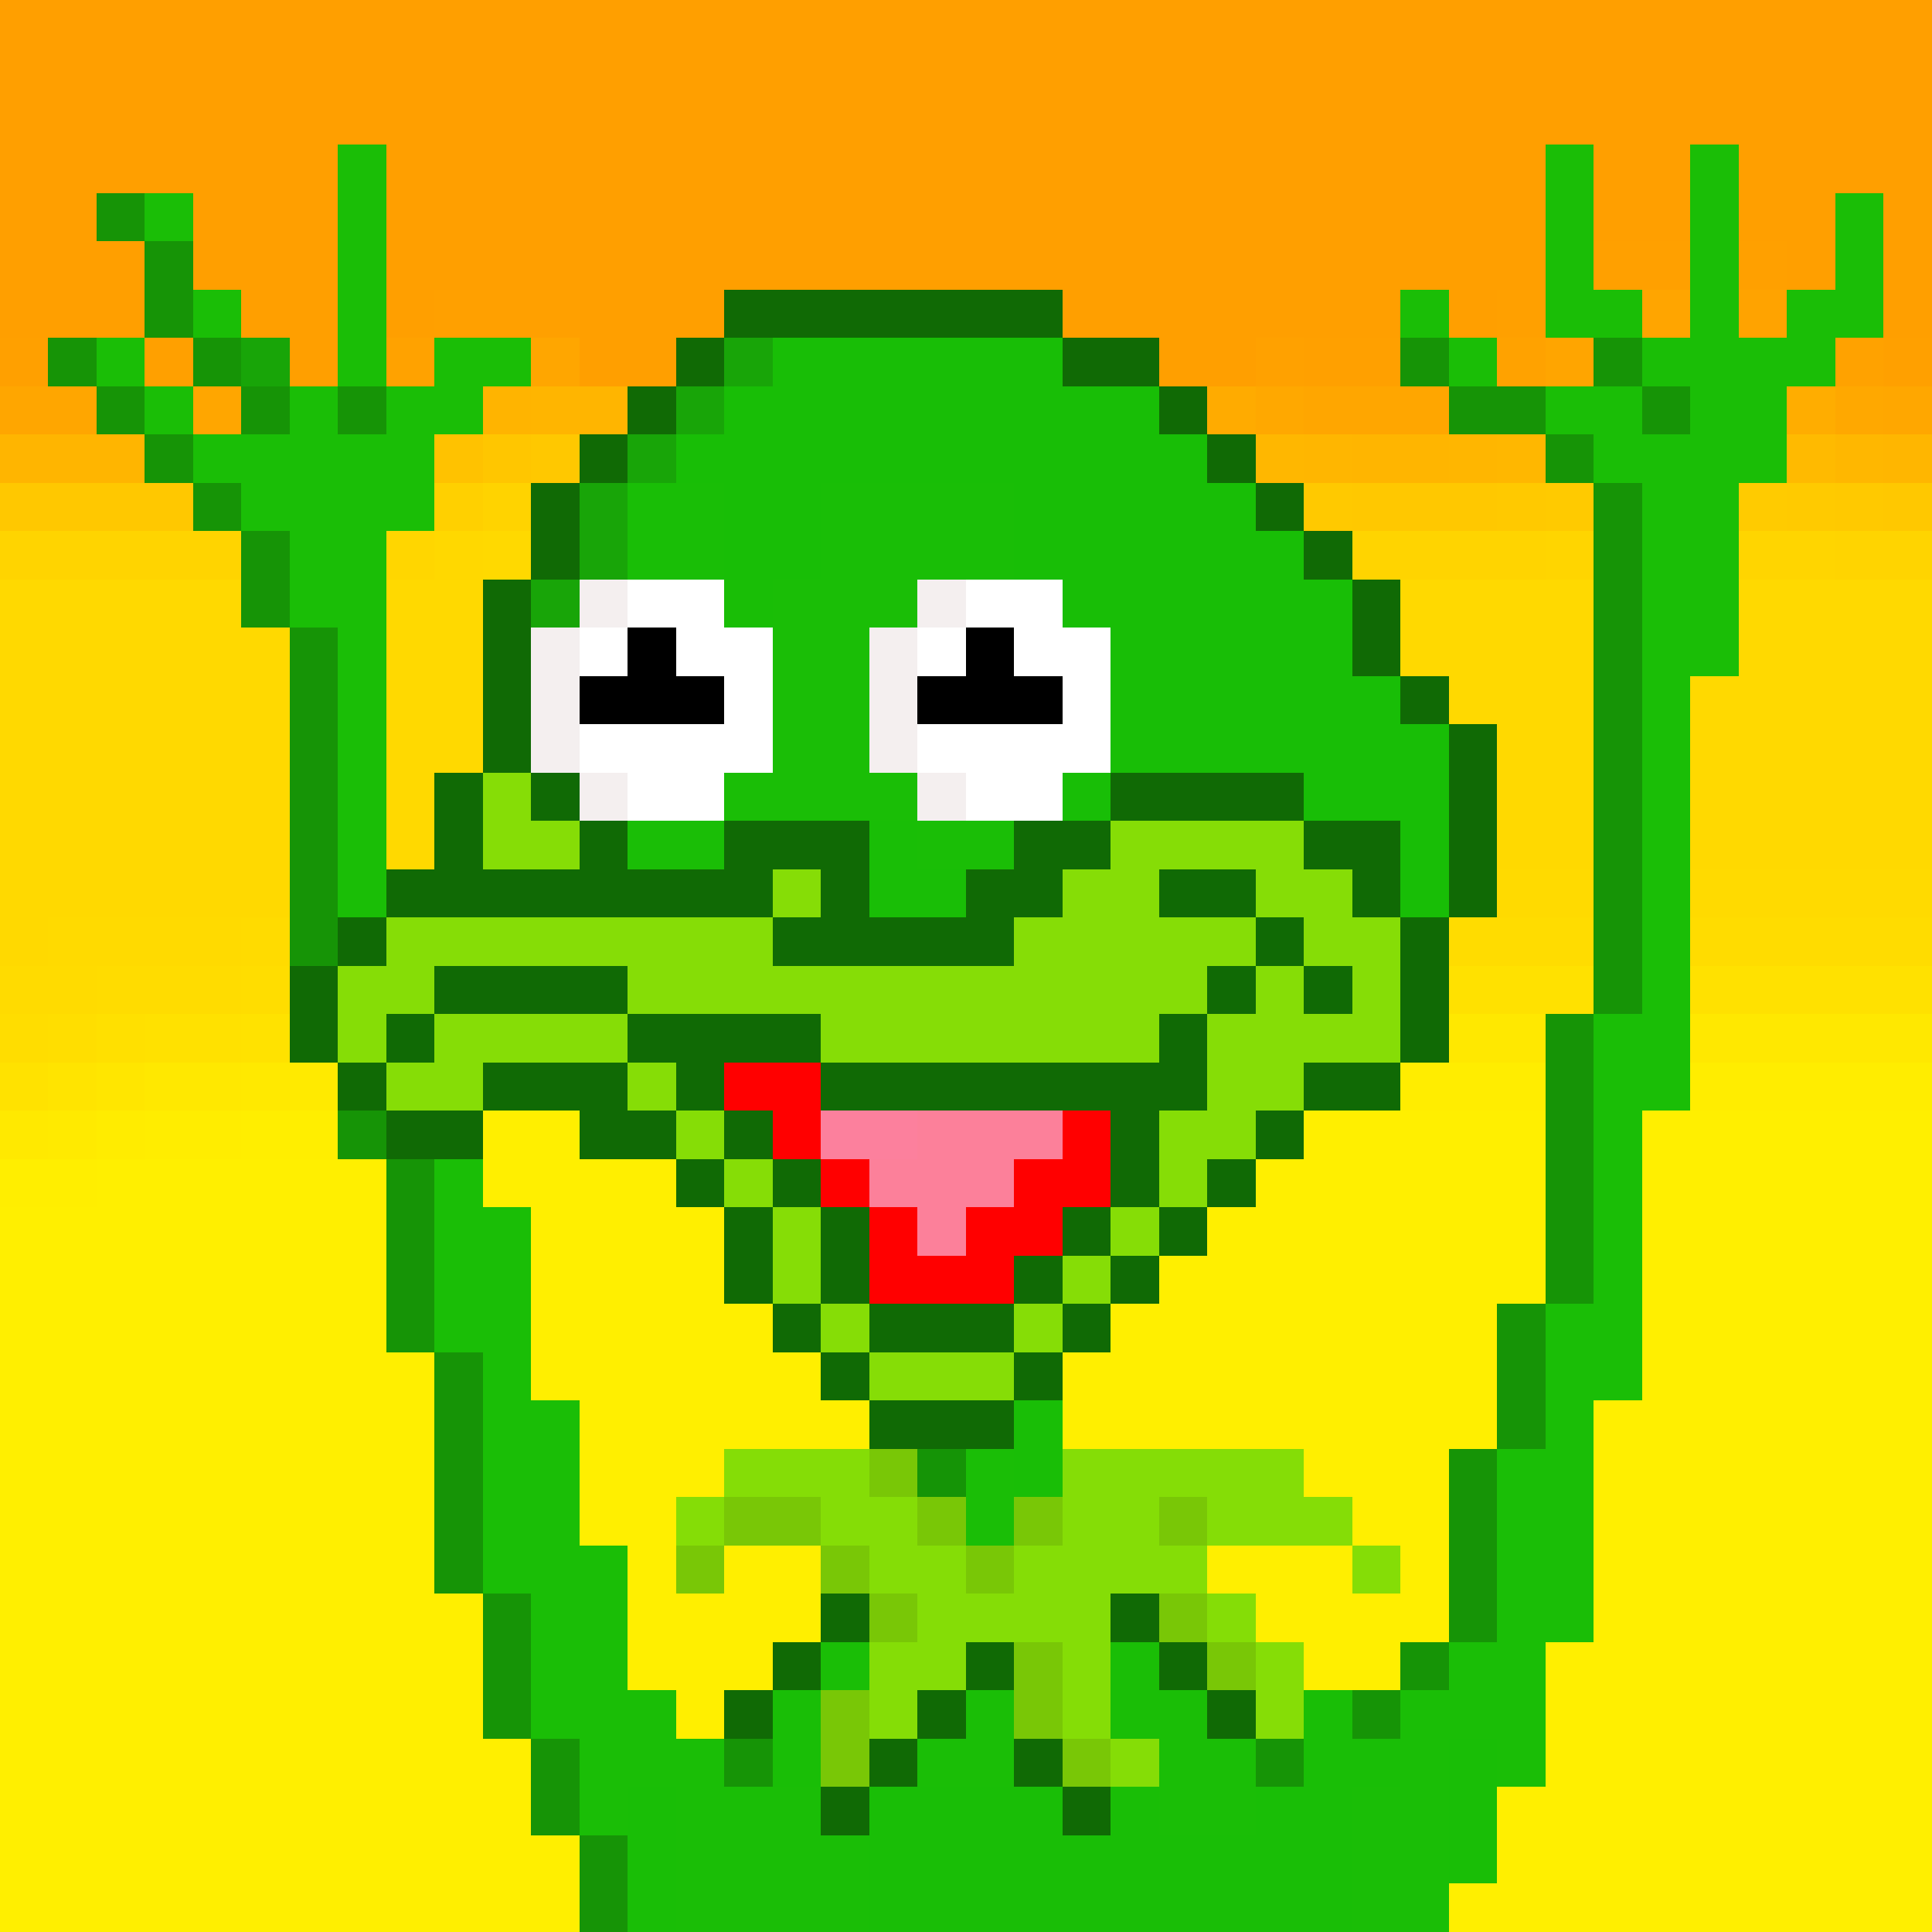 <svg xmlns="http://www.w3.org/2000/svg" viewBox="0 -0.5 40 40" shape-rendering="crispEdges">
<rect x="0" y="-0.5" width="40" height="40" fill="#333333" stroke="none"/>
<path stroke="#ff9f00" d="M0 0h40M0 1h40M0 2h40M0 3h7M8 3h24M33 3h2M36 3h4M0 4h2M4 4h3M8 4h24M33 4h2M36 4h2M39 4h1M0 5h3M4 5h3M8 5h24M37 5h1M39 5h1M0 6h3M5 6h2M8 6h1M12 6h3M22 6h7M30 6h1M39 6h1M6 7h1M12 7h2M24 7h2" />
<path stroke="#1abe06" d="M7 3h1M32 3h1M35 3h1M3 4h1M7 4h1M32 4h1M35 4h1M38 4h1M7 5h1M32 5h1M35 5h1M38 5h1M4 6h1M7 6h1M29 6h1M32 6h2M35 6h1M37 6h2M2 7h1M7 7h1M9 7h2M30 7h1M34 7h4M3 8h1M6 8h1M8 8h2M32 8h2M35 8h2M4 9h5M33 9h4M5 10h4M34 10h2M6 11h2M34 11h2M6 12h2M16 12h3M34 12h2M7 13h1M16 13h2M34 13h2M7 14h1M16 14h2M34 14h1M7 15h1M16 15h2M34 15h1M7 16h1M15 16h4M34 16h1M7 17h1M13 17h2M19 17h2M34 17h1M7 18h1M34 18h1M34 19h1M34 20h1M33 21h2M33 22h2M33 23h1M9 24h1M33 24h1M9 25h2M33 25h1M9 26h2M33 26h1M9 27h2M32 27h2M10 28h1M32 28h2M10 29h2M32 29h1M10 30h2M20 30h1M31 30h2M10 31h2M20 31h1M31 31h2M10 32h3M31 32h2M11 33h2M31 33h2M11 34h2M17 34h1M23 34h1M30 34h2M11 35h3M20 35h1M23 35h2M29 35h3M12 36h3M19 36h2M24 36h2M29 36h1M31 36h1M12 37h1M14 37h3M24 37h2M28 37h2M14 38h4M28 38h2M14 39h4M28 39h2" />
<path stroke="#169406" d="M2 4h1M3 5h1M3 6h1M1 7h1M4 7h1M29 7h1M33 7h1M2 8h1M5 8h1M7 8h1M30 8h2M34 8h1M3 9h1M32 9h1M4 10h1M33 10h1M5 11h1M33 11h1M5 12h1M33 12h1M6 13h1M33 13h1M6 14h1M33 14h1M6 15h1M33 15h1M6 16h1M33 16h1M6 17h1M33 17h1M6 18h1M33 18h1M6 19h1M33 19h1M33 20h1M32 21h1M32 22h1M7 23h1M32 23h1M8 24h1M32 24h1M8 25h1M32 25h1M8 26h1M32 26h1M8 27h1M31 27h1M9 28h1M31 28h1M9 29h1M31 29h1M9 30h1M30 30h1M9 31h1M30 31h1M9 32h1M30 32h1M10 33h1M30 33h1M10 34h1M29 34h1M10 35h1M28 35h1M11 36h1M15 36h1M26 36h1M11 37h1M12 38h1M12 39h1" />
<path stroke="#ffa000" d="M33 5h2M36 5h1M9 6h3M31 6h1M0 7h1M3 7h1M27 7h2M39 7h1" />
<path stroke="#106a05" d="M15 6h7M14 7h1M22 7h2M13 8h1M24 8h1M12 9h1M25 9h1M11 10h1M26 10h1M11 11h1M27 11h1M10 12h1M28 12h1M10 13h1M28 13h1M10 14h1M29 14h1M10 15h1M30 15h1M9 16h1M11 16h1M23 16h4M30 16h1M9 17h1M12 17h1M15 17h3M21 17h2M27 17h2M30 17h1M8 18h8M17 18h1M20 18h2M24 18h2M28 18h1M30 18h1M7 19h1M16 19h5M26 19h1M29 19h1M6 20h1M9 20h4M25 20h1M27 20h1M29 20h1M6 21h1M8 21h1M13 21h4M24 21h1M29 21h1M7 22h1M10 22h3M14 22h1M17 22h8M27 22h2M8 23h2M12 23h2M15 23h1M23 23h1M26 23h1M14 24h1M16 24h1M23 24h1M25 24h1M15 25h1M17 25h1M22 25h1M24 25h1M15 26h1M17 26h1M21 26h1M23 26h1M16 27h1M18 27h3M22 27h1M17 28h1M21 28h1M18 29h3M17 33h1M23 33h1M16 34h1M20 34h1M24 34h1M15 35h1M19 35h1M25 35h1M18 36h1M21 36h1M17 37h1M22 37h1" />
<path stroke="#ffa500" d="M34 6h1M32 7h1" />
<path stroke="#ffa300" d="M36 6h1" />
<path stroke="#18a508" d="M5 7h1M15 7h1M14 8h1M13 9h1M12 10h1M12 11h1M11 12h1" />
<path stroke="#ffa200" d="M8 7h1M31 7h1M38 7h1" />
<path stroke="#ffa600" d="M11 7h1M0 8h2M4 8h1M27 8h3" />
<path stroke="#18be06" d="M16 7h6M15 8h9M14 9h11M15 10h2M21 10h5M15 11h2M21 11h6M22 12h6M23 13h5M23 14h6M23 15h7M22 16h1M27 16h3M29 17h1M29 18h1" />
<path stroke="#ffa100" d="M26 7h1" />
<path stroke="#ffb400" d="M10 8h1" />
<path stroke="#ffb500" d="M11 8h2M0 9h3M28 9h2" />
<path stroke="#ffab00" d="M25 8h1" />
<path stroke="#ffa800" d="M26 8h1M38 8h1" />
<path stroke="#ffad00" d="M37 8h1" />
<path stroke="#ffa700" d="M39 8h1" />
<path stroke="#ffc200" d="M9 9h1" />
<path stroke="#ffc600" d="M10 9h1" />
<path stroke="#ffc800" d="M11 9h1M0 10h4M28 10h3M39 10h1" />
<path stroke="#ffb700" d="M26 9h1M31 9h1M38 9h1" />
<path stroke="#ffb600" d="M27 9h1M30 9h1M39 9h1" />
<path stroke="#ffba00" d="M37 9h1" />
<path stroke="#ffd000" d="M9 10h1" />
<path stroke="#ffd300" d="M10 10h1" />
<path stroke="#19be06" d="M13 10h2M17 10h4M13 11h2M17 11h4M15 12h1M18 17h1M18 18h2M21 29h1M21 30h1M16 35h1M27 35h1M16 36h1M27 36h2M30 36h1M13 37h1M18 37h4M23 37h1M26 37h2M30 37h1M13 38h1M18 38h10M30 38h1M13 39h1M18 39h10" />
<path stroke="#ffc900" d="M27 10h1M31 10h1M38 10h1" />
<path stroke="#ffca00" d="M32 10h1M37 10h1" />
<path stroke="#ffcb00" d="M36 10h1" />
<path stroke="#ffd400" d="M0 11h5M28 11h4M38 11h2" />
<path stroke="#ffd600" d="M8 11h1" />
<path stroke="#ffd800" d="M9 11h1" />
<path stroke="#ffd900" d="M10 11h1M0 12h5M8 12h2M29 12h4M36 12h4M0 13h6M8 13h2M29 13h4M36 13h4M0 14h6M8 14h2M30 14h3M35 14h5M0 15h6M8 15h2M31 15h2M35 15h5M0 16h6M8 16h1M31 16h2M35 16h5M0 17h6M8 17h1M31 17h2M35 17h5M0 18h6M0 19h1" />
<path stroke="#ffd500" d="M32 11h1M36 11h2" />
<path stroke="#f4efef" d="M12 12h1M19 12h1M11 13h1M18 13h1M11 14h1M18 14h1M11 15h1M18 15h1M12 16h1M19 16h1" />
<path stroke="#ffffff" d="M13 12h2M20 12h2M12 13h1M14 13h2M19 13h1M21 13h2M15 14h1M22 14h1M12 15h4M19 15h4M13 16h2M20 16h2" />
<path stroke="#000000" d="M13 13h1M20 13h1M12 14h3M19 14h3" />
<path stroke="#86dd06" d="M10 16h1M10 17h2M23 17h4M16 18h1M22 18h2M26 18h2M8 19h8M21 19h5M27 19h2M7 20h2M13 20h12M26 20h1M28 20h1M7 21h1M9 21h4M17 21h7M25 21h4M8 22h2M13 22h1M25 22h2M14 23h1M24 23h2M15 24h1M24 24h1M16 25h1M23 25h1M16 26h1M22 26h1M17 27h1M21 27h1M18 28h3M26 34h1M26 35h1" />
<path stroke="#ffda00" d="M31 18h2M35 18h5M1 19h4" />
<path stroke="#ffdb00" d="M5 19h1M0 20h2" />
<path stroke="#ffdc00" d="M30 19h3M35 19h5M2 20h3" />
<path stroke="#ffdd00" d="M5 20h1M0 21h1" />
<path stroke="#ffe100" d="M30 20h3M35 20h5M3 21h2" />
<path stroke="#ffde00" d="M1 21h1" />
<path stroke="#ffe000" d="M2 21h1" />
<path stroke="#ffe200" d="M5 21h1M0 22h1" />
<path stroke="#ffe800" d="M30 21h2M35 21h5M3 22h2" />
<path stroke="#ffe400" d="M1 22h1" />
<path stroke="#ffe600" d="M2 22h1" />
<path stroke="#ffe900" d="M5 22h1M0 23h1" />
<path stroke="#ffea00" d="M6 22h1M1 23h1" />
<path stroke="#ff0000" d="M15 22h2M16 23h1M22 23h1M17 24h1M21 24h2M18 25h1M20 25h2M18 26h3" />
<path stroke="#ffed00" d="M29 22h3M35 22h5M3 23h2" />
<path stroke="#ffec00" d="M2 23h1" />
<path stroke="#ffee00" d="M5 23h2M0 24h2" />
<path stroke="#ffef00" d="M10 23h2M27 23h5M34 23h6M2 24h6M10 24h4M26 24h6M34 24h6M0 25h8M11 25h4M25 25h7M34 25h6M0 26h8M11 26h4M24 26h8M34 26h6M0 27h8M11 27h5M23 27h8M34 27h6M0 28h9M11 28h6M22 28h9M34 28h6M0 29h9M12 29h6M22 29h9M33 29h7M0 30h9M12 30h3M27 30h3M33 30h7M0 31h9M12 31h2M28 31h2M33 31h7M0 32h9M13 32h1M15 32h2M25 32h3M29 32h1M33 32h7M0 33h10M13 33h4M26 33h4M33 33h7M0 34h10M13 34h3M27 34h2M32 34h8M0 35h10M14 35h1M32 35h8M0 36h11M32 36h8M0 37h11M31 37h9M0 38h12M31 38h9M0 39h12M30 39h10" />
<path stroke="#fc809d" d="M17 23h2" />
<path stroke="#fc809a" d="M19 23h3M18 24h3M19 25h1" />
<path stroke="#85dd06" d="M15 30h3M22 30h5M14 31h1M17 31h2M22 31h2M25 31h3M18 32h2M21 32h4M28 32h1M19 33h4M25 33h1M18 34h2M22 34h1M18 35h1M22 35h1M23 36h1" />
<path stroke="#79c706" d="M18 30h1M15 31h2M19 31h1M21 31h1M24 31h1M14 32h1M17 32h1M20 32h1M18 33h1M24 33h1M21 34h1M25 34h1M17 35h1M21 35h1M17 36h1M22 36h1" />
<path stroke="#159406" d="M19 30h1" />
</svg>